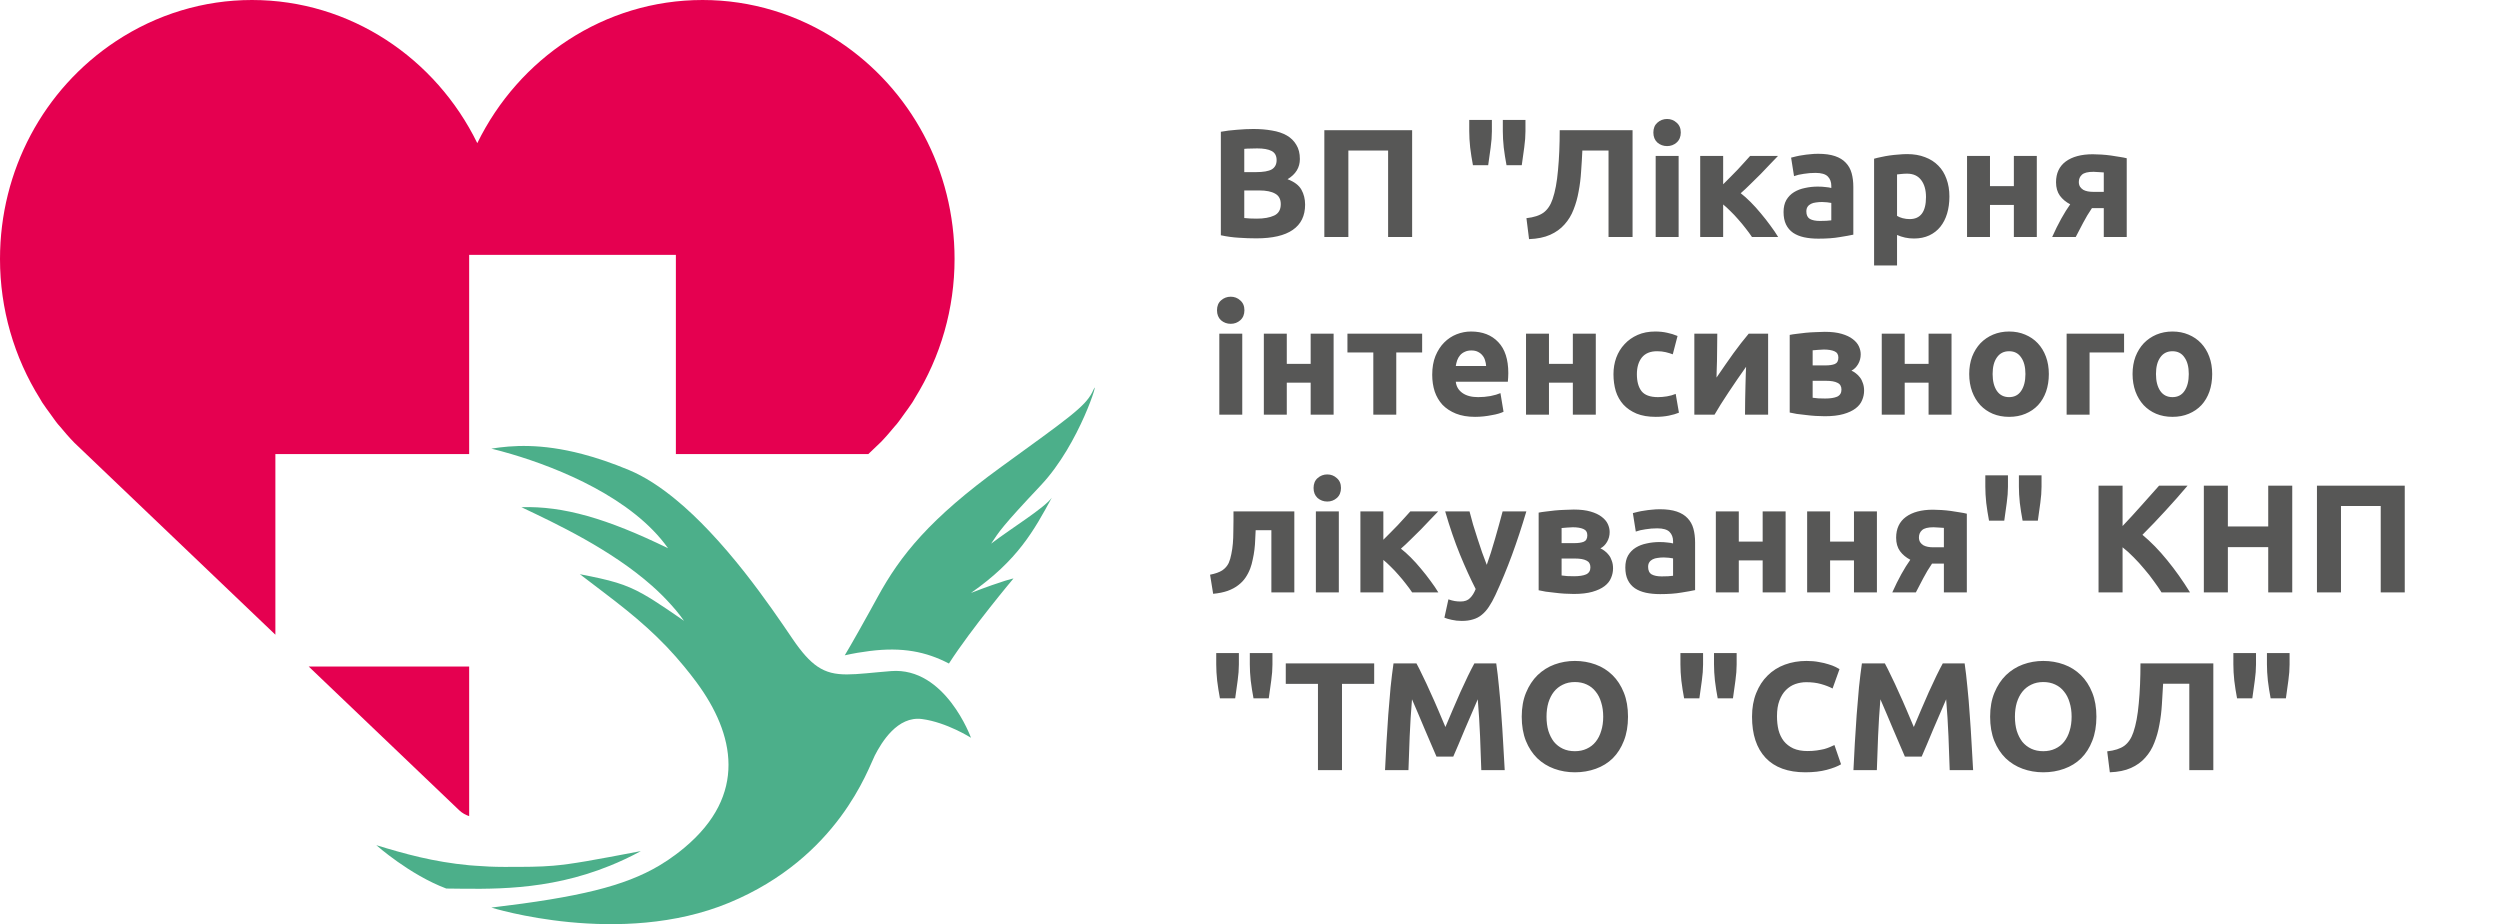 <svg width="211" height="78" viewBox="0 0 211 78" fill="none" xmlns="http://www.w3.org/2000/svg">
<path d="M70.789 3.481C70.786 3.479 70.783 3.478 70.78 3.476C67.341 1.203 63.372 -1.00972e-05 59.3 -1.00972e-05C50.991 -1.00972e-05 43.78 4.925 40.283 12.082C36.786 4.925 29.575 -1.00972e-05 21.265 -1.00972e-05C17.194 -1.00972e-05 13.225 1.202 9.785 3.476C9.783 3.478 9.779 3.479 9.777 3.481C3.654 7.532 0 14.402 0 21.858C0 26.05 1.172 30.135 3.39 33.673C3.39 33.673 3.39 33.674 3.391 33.674C3.4 33.69 3.409 33.707 3.419 33.724C3.42 33.727 3.421 33.728 3.423 33.73C3.459 33.796 3.497 33.861 3.536 33.924C3.551 33.949 3.567 33.973 3.582 33.998C3.583 33.998 3.583 33.999 3.584 33.999C3.686 34.157 3.795 34.312 3.906 34.465C3.958 34.536 4.01 34.607 4.062 34.678L4.076 34.696L4.341 35.063L4.362 35.093C4.468 35.243 4.575 35.394 4.686 35.542C4.738 35.612 4.791 35.68 4.845 35.748C4.847 35.751 4.849 35.753 4.851 35.755C4.851 35.755 4.852 35.756 4.853 35.757C4.854 35.76 4.856 35.763 4.859 35.765C4.873 35.783 4.888 35.8 4.903 35.819C4.952 35.877 5.008 35.94 5.079 36.018C5.423 36.434 5.798 36.878 6.278 37.37L23.242 53.57V50.416V47.264V38.321H39.597V34.509V24.047V21.509H40.265H40.3H42.548H57.044V34.509V38.321H66.686H69.989H73.289L74.348 37.309C74.776 36.868 75.154 36.42 75.499 36.003C75.5 36.002 75.5 36.001 75.5 36.001C75.503 35.998 75.506 35.995 75.509 35.992C75.51 35.991 75.511 35.99 75.513 35.989C75.513 35.988 75.513 35.988 75.513 35.988C75.514 35.987 75.515 35.986 75.516 35.986C75.522 35.98 75.526 35.974 75.531 35.967C75.573 35.921 75.615 35.874 75.656 35.826C75.66 35.826 75.658 35.824 75.659 35.823C75.675 35.804 75.691 35.785 75.706 35.765C75.708 35.764 75.708 35.763 75.71 35.761C75.71 35.761 75.712 35.76 75.712 35.759C75.713 35.758 75.713 35.757 75.713 35.757C75.769 35.688 75.823 35.618 75.875 35.547C75.989 35.398 76.096 35.245 76.204 35.093L76.237 35.046L76.502 34.68C76.539 34.63 76.576 34.579 76.613 34.528C76.711 34.395 76.803 34.26 76.894 34.124C76.921 34.084 76.954 34.044 76.979 34.003C77.002 33.969 77.025 33.931 77.048 33.892C77.051 33.888 77.054 33.884 77.057 33.878C77.058 33.878 77.058 33.877 77.058 33.877C77.079 33.841 77.099 33.807 77.12 33.772C77.121 33.768 77.124 33.764 77.126 33.76C77.128 33.757 77.13 33.754 77.131 33.752C77.148 33.722 77.162 33.699 77.182 33.665C77.192 33.647 77.201 33.629 77.212 33.611C79.404 30.087 80.565 26.025 80.565 21.858C80.565 14.402 76.91 7.532 70.789 3.481Z" fill="#E50050"/>
<path d="M29.356 56.255H26.054L38.753 68.383C39.002 68.62 39.292 68.781 39.597 68.881V66.035V62.882V56.255H32.657H29.356Z" fill="#E50050"/>
<path d="M75.209 56.64C72.048 56.889 70.49 57.268 68.997 56.255C68.323 55.798 67.663 55.059 66.875 53.896C65.912 52.474 64.516 50.424 62.842 48.298C62.38 47.71 61.894 47.118 61.392 46.531C60.9 45.954 60.391 45.387 59.867 44.833C58.963 43.876 58.017 42.971 57.043 42.169C55.761 41.112 54.433 40.233 53.093 39.674C51.643 39.069 50.333 38.632 49.145 38.321C45.649 37.404 43.221 37.586 41.469 37.865C41.967 37.986 42.537 38.139 43.153 38.321C47.197 39.513 53.388 42.038 56.384 46.272C51.205 43.749 47.537 42.696 44.005 42.807C46.942 44.199 51.565 46.373 55.035 49.447C55.612 49.959 56.154 50.495 56.653 51.056C56.784 51.203 56.919 51.349 57.043 51.5C57.286 51.793 57.517 52.092 57.732 52.399C57.49 52.231 57.262 52.074 57.043 51.924C56.775 51.739 56.524 51.568 56.286 51.407C55.508 50.882 54.876 50.478 54.298 50.152C52.734 49.273 51.559 48.972 48.94 48.462C50.273 49.493 51.585 50.451 52.884 51.502C53.468 51.974 54.049 52.466 54.627 52.991C55.174 53.486 55.719 54.013 56.263 54.581C56.523 54.855 56.784 55.137 57.043 55.431C57.277 55.696 57.511 55.972 57.744 56.255C58.091 56.675 58.437 57.114 58.784 57.583C62.02 61.963 63.092 67.091 57.765 71.545C57.528 71.744 57.287 71.933 57.043 72.116C56.588 72.459 56.117 72.773 55.622 73.066C52.702 74.793 48.876 75.72 41.469 76.6C41.469 76.6 52.349 80.01 61.553 76.185C70.759 72.359 73.267 64.874 73.833 63.765C74.4 62.656 75.748 60.41 77.824 60.688C79.901 60.965 81.951 62.268 81.951 62.268C81.951 62.268 79.794 56.28 75.209 56.64" fill="#4CAF8A"/>
<path d="M88.774 42.003C88.127 42.889 85.484 44.498 83.65 45.884C84.351 44.83 84.567 44.442 87.857 40.949C91.148 37.456 92.874 31.579 92.28 32.91C92.247 32.985 92.213 33.057 92.175 33.129C91.545 34.339 90.216 35.262 84.513 39.397C78.472 43.777 75.997 46.868 74.076 50.382C73.833 50.826 73.608 51.236 73.398 51.614C71.952 54.23 71.298 55.309 71.298 55.309C72.054 55.139 72.742 55.027 73.398 54.945C76.162 54.598 78.151 54.995 80.09 56.002C81.974 53.064 85.538 48.822 85.538 48.822C85.538 48.822 84.837 48.933 81.951 50.042C85.915 47.27 87.264 44.775 88.774 42.003Z" fill="#4CAF8A"/>
<path d="M54.091 71.832C50.037 72.604 48.302 72.928 46.696 73.066C45.523 73.166 44.42 73.167 42.536 73.167C41.678 73.167 40.876 73.126 40.101 73.066C39.934 73.053 39.761 73.044 39.597 73.028C36.572 72.744 34.116 72.055 31.76 71.333C31.76 71.333 34.565 73.828 37.667 74.993C41.261 75.028 46.106 75.248 51.48 73.066C52.339 72.718 53.209 72.314 54.091 71.832Z" fill="#4CAF8A"/>
<path d="M106.043 20.117C105.549 20.117 105.055 20.1 104.561 20.065C104.076 20.039 103.569 19.97 103.04 19.857V11.121C103.456 11.043 103.911 10.987 104.405 10.952C104.899 10.909 105.358 10.887 105.783 10.887C106.355 10.887 106.879 10.93 107.356 11.017C107.841 11.095 108.257 11.234 108.604 11.433C108.951 11.632 109.219 11.897 109.41 12.226C109.609 12.547 109.709 12.945 109.709 13.422C109.709 14.141 109.362 14.709 108.669 15.125C109.241 15.342 109.631 15.636 109.839 16.009C110.047 16.382 110.151 16.802 110.151 17.27C110.151 18.215 109.804 18.925 109.111 19.402C108.426 19.879 107.404 20.117 106.043 20.117ZM105.016 16.074V18.401C105.163 18.418 105.324 18.431 105.497 18.44C105.67 18.449 105.861 18.453 106.069 18.453C106.676 18.453 107.165 18.366 107.538 18.193C107.911 18.02 108.097 17.699 108.097 17.231C108.097 16.815 107.941 16.52 107.629 16.347C107.317 16.165 106.871 16.074 106.29 16.074H105.016ZM105.016 14.527H106.004C106.628 14.527 107.074 14.449 107.343 14.293C107.612 14.128 107.746 13.868 107.746 13.513C107.746 13.149 107.607 12.893 107.33 12.746C107.053 12.599 106.645 12.525 106.108 12.525C105.935 12.525 105.748 12.529 105.549 12.538C105.35 12.538 105.172 12.547 105.016 12.564V14.527ZM119.184 10.991V20H117.156V12.707H113.802V20H111.774V10.991H119.184ZM125.915 10.12V11.082C125.915 11.498 125.88 11.953 125.811 12.447C125.75 12.941 125.681 13.439 125.603 13.942H124.316C124.22 13.439 124.142 12.941 124.082 12.447C124.03 11.953 124.004 11.494 124.004 11.069V10.12H125.915ZM128.749 10.12V11.082C128.749 11.498 128.714 11.953 128.645 12.447C128.584 12.941 128.515 13.439 128.437 13.942H127.15C127.054 13.439 126.976 12.941 126.916 12.447C126.864 11.953 126.838 11.494 126.838 11.069V10.12H128.749ZM133.55 12.707C133.524 13.288 133.49 13.873 133.446 14.462C133.412 15.043 133.342 15.606 133.238 16.152C133.143 16.698 133 17.209 132.809 17.686C132.627 18.163 132.372 18.583 132.042 18.947C131.722 19.311 131.319 19.601 130.833 19.818C130.348 20.035 129.754 20.156 129.052 20.182L128.831 18.414C129.455 18.345 129.936 18.189 130.274 17.946C130.612 17.695 130.868 17.313 131.041 16.802C131.258 16.169 131.41 15.355 131.496 14.358C131.592 13.353 131.639 12.23 131.639 10.991H137.788V20H135.76V12.707H133.55ZM141.676 20H139.739V13.162H141.676V20ZM141.858 11.186C141.858 11.541 141.741 11.823 141.507 12.031C141.282 12.23 141.013 12.33 140.701 12.33C140.389 12.33 140.116 12.23 139.882 12.031C139.657 11.823 139.544 11.541 139.544 11.186C139.544 10.831 139.657 10.553 139.882 10.354C140.116 10.146 140.389 10.042 140.701 10.042C141.013 10.042 141.282 10.146 141.507 10.354C141.741 10.553 141.858 10.831 141.858 11.186ZM145.434 15.554C145.625 15.372 145.824 15.173 146.032 14.956C146.249 14.739 146.457 14.527 146.656 14.319C146.855 14.102 147.046 13.894 147.228 13.695C147.41 13.496 147.57 13.318 147.709 13.162H150.062C149.889 13.344 149.672 13.569 149.412 13.838C149.161 14.107 148.892 14.388 148.606 14.683C148.32 14.969 148.03 15.255 147.735 15.541C147.449 15.827 147.176 16.083 146.916 16.308C147.176 16.507 147.453 16.754 147.748 17.049C148.043 17.344 148.329 17.66 148.606 17.998C148.892 18.336 149.161 18.678 149.412 19.025C149.672 19.372 149.893 19.697 150.075 20H147.865C147.709 19.766 147.531 19.523 147.332 19.272C147.133 19.012 146.925 18.761 146.708 18.518C146.491 18.267 146.27 18.033 146.045 17.816C145.828 17.599 145.625 17.413 145.434 17.257V20H143.497V13.162H145.434V15.554ZM153.6 18.648C153.791 18.648 153.973 18.644 154.146 18.635C154.319 18.626 154.458 18.613 154.562 18.596V17.127C154.484 17.11 154.367 17.092 154.211 17.075C154.055 17.058 153.912 17.049 153.782 17.049C153.6 17.049 153.427 17.062 153.262 17.088C153.106 17.105 152.967 17.144 152.846 17.205C152.725 17.266 152.629 17.348 152.56 17.452C152.491 17.556 152.456 17.686 152.456 17.842C152.456 18.145 152.556 18.358 152.755 18.479C152.963 18.592 153.245 18.648 153.6 18.648ZM153.444 12.98C154.016 12.98 154.493 13.045 154.874 13.175C155.255 13.305 155.559 13.491 155.784 13.734C156.018 13.977 156.183 14.271 156.278 14.618C156.373 14.965 156.421 15.35 156.421 15.775V19.805C156.144 19.866 155.758 19.935 155.264 20.013C154.77 20.1 154.172 20.143 153.47 20.143C153.028 20.143 152.625 20.104 152.261 20.026C151.906 19.948 151.598 19.822 151.338 19.649C151.078 19.467 150.879 19.233 150.74 18.947C150.601 18.661 150.532 18.31 150.532 17.894C150.532 17.495 150.61 17.157 150.766 16.88C150.931 16.603 151.147 16.382 151.416 16.217C151.685 16.052 151.992 15.935 152.339 15.866C152.686 15.788 153.045 15.749 153.418 15.749C153.669 15.749 153.89 15.762 154.081 15.788C154.28 15.805 154.441 15.831 154.562 15.866V15.684C154.562 15.355 154.462 15.09 154.263 14.891C154.064 14.692 153.717 14.592 153.223 14.592C152.894 14.592 152.569 14.618 152.248 14.67C151.927 14.713 151.65 14.778 151.416 14.865L151.169 13.305C151.282 13.27 151.42 13.236 151.585 13.201C151.758 13.158 151.945 13.123 152.144 13.097C152.343 13.062 152.551 13.036 152.768 13.019C152.993 12.993 153.219 12.98 153.444 12.98ZM162.554 16.633C162.554 16.035 162.419 15.558 162.151 15.203C161.882 14.839 161.483 14.657 160.955 14.657C160.781 14.657 160.621 14.666 160.474 14.683C160.326 14.692 160.205 14.705 160.11 14.722V18.219C160.231 18.297 160.387 18.362 160.578 18.414C160.777 18.466 160.976 18.492 161.176 18.492C162.094 18.492 162.554 17.872 162.554 16.633ZM164.53 16.581C164.53 17.11 164.465 17.591 164.335 18.024C164.205 18.457 164.014 18.83 163.763 19.142C163.511 19.454 163.199 19.697 162.827 19.87C162.454 20.043 162.025 20.13 161.54 20.13C161.271 20.13 161.02 20.104 160.786 20.052C160.552 20 160.326 19.926 160.11 19.831V22.405H158.173V13.396C158.346 13.344 158.545 13.296 158.771 13.253C158.996 13.201 159.23 13.158 159.473 13.123C159.724 13.088 159.975 13.062 160.227 13.045C160.487 13.019 160.734 13.006 160.968 13.006C161.531 13.006 162.034 13.093 162.476 13.266C162.918 13.431 163.29 13.669 163.594 13.981C163.897 14.284 164.127 14.657 164.283 15.099C164.447 15.541 164.53 16.035 164.53 16.581ZM171.907 20H169.97V17.296H167.955V20H166.018V13.162H167.955V15.71H169.97V13.162H171.907V20ZM176.558 17.569C176.281 17.976 176.034 18.388 175.817 18.804C175.601 19.211 175.393 19.61 175.193 20H173.204C173.456 19.437 173.711 18.921 173.971 18.453C174.231 17.985 174.483 17.582 174.725 17.244C174.361 17.053 174.071 16.811 173.854 16.516C173.638 16.213 173.529 15.836 173.529 15.385C173.529 14.622 173.802 14.037 174.348 13.63C174.903 13.223 175.666 13.019 176.636 13.019C176.853 13.019 177.091 13.028 177.351 13.045C177.62 13.062 177.884 13.088 178.144 13.123C178.404 13.158 178.651 13.197 178.885 13.24C179.128 13.275 179.332 13.314 179.496 13.357V20H177.559V17.569H176.558ZM177.559 14.553C177.473 14.544 177.338 14.536 177.156 14.527C176.974 14.51 176.818 14.501 176.688 14.501C176.212 14.501 175.887 14.583 175.713 14.748C175.54 14.904 175.453 15.108 175.453 15.359C175.453 15.515 175.488 15.649 175.557 15.762C175.627 15.866 175.718 15.953 175.83 16.022C175.943 16.083 176.069 16.126 176.207 16.152C176.346 16.178 176.485 16.191 176.623 16.191H177.559V14.553ZM104.847 35H102.91V28.162H104.847V35ZM105.029 26.186C105.029 26.541 104.912 26.823 104.678 27.031C104.453 27.23 104.184 27.33 103.872 27.33C103.56 27.33 103.287 27.23 103.053 27.031C102.828 26.823 102.715 26.541 102.715 26.186C102.715 25.831 102.828 25.553 103.053 25.354C103.287 25.146 103.56 25.042 103.872 25.042C104.184 25.042 104.453 25.146 104.678 25.354C104.912 25.553 105.029 25.831 105.029 26.186ZM112.557 35H110.62V32.296H108.605V35H106.668V28.162H108.605V30.71H110.62V28.162H112.557V35ZM120.029 29.748H117.845V35H115.908V29.748H113.724V28.162H120.029V29.748ZM120.879 31.633C120.879 31.026 120.97 30.498 121.152 30.047C121.343 29.588 121.59 29.206 121.893 28.903C122.196 28.6 122.543 28.37 122.933 28.214C123.332 28.058 123.739 27.98 124.155 27.98C125.126 27.98 125.893 28.279 126.456 28.877C127.019 29.466 127.301 30.337 127.301 31.49C127.301 31.603 127.297 31.728 127.288 31.867C127.279 31.997 127.271 32.114 127.262 32.218H122.868C122.911 32.617 123.098 32.933 123.427 33.167C123.756 33.401 124.198 33.518 124.753 33.518C125.108 33.518 125.455 33.488 125.793 33.427C126.14 33.358 126.421 33.275 126.638 33.18L126.898 34.753C126.794 34.805 126.655 34.857 126.482 34.909C126.309 34.961 126.114 35.004 125.897 35.039C125.689 35.082 125.464 35.117 125.221 35.143C124.978 35.169 124.736 35.182 124.493 35.182C123.878 35.182 123.34 35.091 122.881 34.909C122.43 34.727 122.053 34.48 121.75 34.168C121.455 33.847 121.234 33.47 121.087 33.037C120.948 32.604 120.879 32.136 120.879 31.633ZM125.429 30.892C125.42 30.727 125.39 30.567 125.338 30.411C125.295 30.255 125.221 30.116 125.117 29.995C125.022 29.874 124.896 29.774 124.74 29.696C124.593 29.618 124.406 29.579 124.181 29.579C123.964 29.579 123.778 29.618 123.622 29.696C123.466 29.765 123.336 29.861 123.232 29.982C123.128 30.103 123.046 30.246 122.985 30.411C122.933 30.567 122.894 30.727 122.868 30.892H125.429ZM134.685 35H132.748V32.296H130.733V35H128.796V28.162H130.733V30.71H132.748V28.162H134.685V35ZM136.177 31.581C136.177 31.087 136.255 30.623 136.411 30.19C136.575 29.748 136.809 29.367 137.113 29.046C137.416 28.717 137.784 28.457 138.218 28.266C138.651 28.075 139.145 27.98 139.7 27.98C140.064 27.98 140.397 28.015 140.701 28.084C141.004 28.145 141.299 28.236 141.585 28.357L141.182 29.904C141 29.835 140.8 29.774 140.584 29.722C140.367 29.67 140.124 29.644 139.856 29.644C139.284 29.644 138.855 29.822 138.569 30.177C138.291 30.532 138.153 31 138.153 31.581C138.153 32.196 138.283 32.673 138.543 33.011C138.811 33.349 139.275 33.518 139.934 33.518C140.168 33.518 140.419 33.496 140.688 33.453C140.956 33.41 141.203 33.34 141.429 33.245L141.702 34.831C141.476 34.926 141.195 35.009 140.857 35.078C140.519 35.147 140.146 35.182 139.739 35.182C139.115 35.182 138.577 35.091 138.127 34.909C137.676 34.718 137.303 34.463 137.009 34.142C136.723 33.821 136.51 33.444 136.372 33.011C136.242 32.569 136.177 32.092 136.177 31.581ZM149.229 28.162V35H147.279C147.279 34.567 147.283 34.138 147.292 33.713C147.3 33.28 147.309 32.881 147.318 32.517C147.326 32.153 147.335 31.837 147.344 31.568C147.361 31.291 147.37 31.087 147.37 30.957C147.118 31.312 146.867 31.672 146.616 32.036C146.364 32.4 146.122 32.76 145.888 33.115C145.662 33.462 145.446 33.795 145.238 34.116C145.038 34.437 144.861 34.731 144.705 35H143.002V28.162H144.939C144.939 28.595 144.934 29.011 144.926 29.41C144.926 29.8 144.921 30.155 144.913 30.476C144.904 30.797 144.895 31.078 144.887 31.321C144.878 31.555 144.874 31.737 144.874 31.867C145.394 31.104 145.87 30.42 146.304 29.813C146.746 29.206 147.175 28.656 147.591 28.162H149.229ZM152.988 33.57C153.109 33.587 153.269 33.605 153.469 33.622C153.677 33.631 153.867 33.635 154.041 33.635C154.474 33.635 154.812 33.583 155.055 33.479C155.297 33.366 155.419 33.167 155.419 32.881C155.419 32.604 155.306 32.413 155.081 32.309C154.864 32.196 154.543 32.14 154.119 32.14H152.988V33.57ZM154.08 30.84C154.4 30.84 154.66 30.801 154.86 30.723C155.059 30.636 155.159 30.454 155.159 30.177C155.159 29.917 155.046 29.739 154.821 29.644C154.595 29.549 154.301 29.501 153.937 29.501C153.815 29.501 153.655 29.51 153.456 29.527C153.265 29.536 153.109 29.549 152.988 29.566V30.84H154.08ZM154.015 35.13C153.772 35.13 153.512 35.121 153.235 35.104C152.957 35.087 152.684 35.061 152.416 35.026C152.147 35 151.891 34.97 151.649 34.935C151.415 34.892 151.215 34.853 151.051 34.818V28.266C151.215 28.231 151.415 28.201 151.649 28.175C151.891 28.14 152.147 28.11 152.416 28.084C152.684 28.058 152.957 28.041 153.235 28.032C153.512 28.015 153.772 28.006 154.015 28.006C154.578 28.006 155.05 28.062 155.432 28.175C155.822 28.288 156.134 28.435 156.368 28.617C156.61 28.799 156.784 29.003 156.888 29.228C156.992 29.453 157.044 29.679 157.044 29.904C157.044 30.207 156.97 30.485 156.823 30.736C156.675 30.987 156.489 31.169 156.264 31.282C156.385 31.334 156.506 31.408 156.628 31.503C156.758 31.598 156.875 31.715 156.979 31.854C157.083 31.984 157.165 32.144 157.226 32.335C157.295 32.517 157.33 32.729 157.33 32.972C157.33 33.249 157.273 33.518 157.161 33.778C157.057 34.038 156.875 34.268 156.615 34.467C156.355 34.666 156.012 34.827 155.588 34.948C155.163 35.069 154.639 35.13 154.015 35.13ZM164.709 35H162.772V32.296H160.757V35H158.82V28.162H160.757V30.71H162.772V28.162H164.709V35ZM172.922 31.568C172.922 32.105 172.844 32.599 172.688 33.05C172.532 33.492 172.307 33.873 172.012 34.194C171.718 34.506 171.362 34.749 170.946 34.922C170.539 35.095 170.08 35.182 169.568 35.182C169.066 35.182 168.606 35.095 168.19 34.922C167.783 34.749 167.432 34.506 167.137 34.194C166.843 33.873 166.613 33.492 166.448 33.05C166.284 32.599 166.201 32.105 166.201 31.568C166.201 31.031 166.284 30.541 166.448 30.099C166.622 29.657 166.856 29.28 167.15 28.968C167.454 28.656 167.809 28.413 168.216 28.24C168.632 28.067 169.083 27.98 169.568 27.98C170.062 27.98 170.513 28.067 170.92 28.24C171.336 28.413 171.692 28.656 171.986 28.968C172.281 29.28 172.511 29.657 172.675 30.099C172.84 30.541 172.922 31.031 172.922 31.568ZM170.946 31.568C170.946 30.97 170.825 30.502 170.582 30.164C170.348 29.817 170.01 29.644 169.568 29.644C169.126 29.644 168.784 29.817 168.541 30.164C168.299 30.502 168.177 30.97 168.177 31.568C168.177 32.166 168.299 32.643 168.541 32.998C168.784 33.345 169.126 33.518 169.568 33.518C170.01 33.518 170.348 33.345 170.582 32.998C170.825 32.643 170.946 32.166 170.946 31.568ZM179.272 29.748H176.36V35H174.423V28.162H179.272V29.748ZM186.709 31.568C186.709 32.105 186.631 32.599 186.475 33.05C186.319 33.492 186.094 33.873 185.799 34.194C185.505 34.506 185.149 34.749 184.733 34.922C184.326 35.095 183.867 35.182 183.355 35.182C182.853 35.182 182.393 35.095 181.977 34.922C181.57 34.749 181.219 34.506 180.924 34.194C180.63 33.873 180.4 33.492 180.235 33.05C180.071 32.599 179.988 32.105 179.988 31.568C179.988 31.031 180.071 30.541 180.235 30.099C180.409 29.657 180.643 29.28 180.937 28.968C181.241 28.656 181.596 28.413 182.003 28.24C182.419 28.067 182.87 27.98 183.355 27.98C183.849 27.98 184.3 28.067 184.707 28.24C185.123 28.413 185.479 28.656 185.773 28.968C186.068 29.28 186.298 29.657 186.462 30.099C186.627 30.541 186.709 31.031 186.709 31.568ZM184.733 31.568C184.733 30.97 184.612 30.502 184.369 30.164C184.135 29.817 183.797 29.644 183.355 29.644C182.913 29.644 182.571 29.817 182.328 30.164C182.086 30.502 181.964 30.97 181.964 31.568C181.964 32.166 182.086 32.643 182.328 32.998C182.571 33.345 182.913 33.518 183.355 33.518C183.797 33.518 184.135 33.345 184.369 32.998C184.612 32.643 184.733 32.166 184.733 31.568ZM105.978 44.748C105.969 44.999 105.956 45.268 105.939 45.554C105.93 45.831 105.909 46.113 105.874 46.399C105.839 46.676 105.792 46.949 105.731 47.218C105.679 47.487 105.61 47.738 105.523 47.972C105.419 48.249 105.285 48.509 105.12 48.752C104.964 48.986 104.76 49.198 104.509 49.389C104.266 49.58 103.967 49.74 103.612 49.87C103.265 49.991 102.858 50.074 102.39 50.117L102.13 48.505C102.572 48.418 102.914 48.297 103.157 48.141C103.4 47.976 103.582 47.768 103.703 47.517C103.798 47.3 103.872 47.049 103.924 46.763C103.985 46.477 104.028 46.178 104.054 45.866C104.08 45.545 104.093 45.22 104.093 44.891C104.102 44.562 104.106 44.245 104.106 43.942V43.162H109.241V50H107.304V44.748H105.978ZM112.997 50H111.06V43.162H112.997V50ZM113.179 41.186C113.179 41.541 113.062 41.823 112.828 42.031C112.603 42.23 112.334 42.33 112.022 42.33C111.71 42.33 111.437 42.23 111.203 42.031C110.978 41.823 110.865 41.541 110.865 41.186C110.865 40.831 110.978 40.553 111.203 40.354C111.437 40.146 111.71 40.042 112.022 40.042C112.334 40.042 112.603 40.146 112.828 40.354C113.062 40.553 113.179 40.831 113.179 41.186ZM116.755 45.554C116.946 45.372 117.145 45.173 117.353 44.956C117.57 44.739 117.778 44.527 117.977 44.319C118.177 44.102 118.367 43.894 118.549 43.695C118.731 43.496 118.892 43.318 119.03 43.162H121.383C121.21 43.344 120.993 43.569 120.733 43.838C120.482 44.107 120.213 44.388 119.927 44.683C119.641 44.969 119.351 45.255 119.056 45.541C118.77 45.827 118.497 46.083 118.237 46.308C118.497 46.507 118.775 46.754 119.069 47.049C119.364 47.344 119.65 47.66 119.927 47.998C120.213 48.336 120.482 48.678 120.733 49.025C120.993 49.372 121.214 49.697 121.396 50H119.186C119.03 49.766 118.853 49.523 118.653 49.272C118.454 49.012 118.246 48.761 118.029 48.518C117.813 48.267 117.592 48.033 117.366 47.816C117.15 47.599 116.946 47.413 116.755 47.257V50H114.818V43.162H116.755V45.554ZM128.824 43.162C128.434 44.479 128.026 45.714 127.602 46.867C127.177 48.02 126.713 49.138 126.211 50.221C126.029 50.611 125.847 50.94 125.665 51.209C125.483 51.486 125.283 51.712 125.067 51.885C124.85 52.067 124.603 52.197 124.326 52.275C124.057 52.362 123.741 52.405 123.377 52.405C123.073 52.405 122.792 52.375 122.532 52.314C122.28 52.262 122.072 52.201 121.908 52.132L122.246 50.585C122.445 50.654 122.623 50.702 122.779 50.728C122.935 50.754 123.099 50.767 123.273 50.767C123.619 50.767 123.884 50.672 124.066 50.481C124.256 50.299 124.417 50.043 124.547 49.714C124.105 48.847 123.663 47.877 123.221 46.802C122.779 45.719 122.363 44.505 121.973 43.162H124.027C124.113 43.5 124.213 43.868 124.326 44.267C124.447 44.657 124.573 45.056 124.703 45.463C124.833 45.862 124.963 46.252 125.093 46.633C125.231 47.014 125.361 47.361 125.483 47.673C125.595 47.361 125.712 47.014 125.834 46.633C125.955 46.252 126.072 45.862 126.185 45.463C126.306 45.056 126.419 44.657 126.523 44.267C126.635 43.868 126.735 43.5 126.822 43.162H128.824ZM131.799 48.57C131.92 48.587 132.081 48.605 132.28 48.622C132.488 48.631 132.679 48.635 132.852 48.635C133.285 48.635 133.623 48.583 133.866 48.479C134.109 48.366 134.23 48.167 134.23 47.881C134.23 47.604 134.117 47.413 133.892 47.309C133.675 47.196 133.355 47.14 132.93 47.14H131.799V48.57ZM132.891 45.84C133.212 45.84 133.472 45.801 133.671 45.723C133.87 45.636 133.97 45.454 133.97 45.177C133.97 44.917 133.857 44.739 133.632 44.644C133.407 44.549 133.112 44.501 132.748 44.501C132.627 44.501 132.466 44.51 132.267 44.527C132.076 44.536 131.92 44.549 131.799 44.566V45.84H132.891ZM132.826 50.13C132.583 50.13 132.323 50.121 132.046 50.104C131.769 50.087 131.496 50.061 131.227 50.026C130.958 50 130.703 49.97 130.46 49.935C130.226 49.892 130.027 49.853 129.862 49.818V43.266C130.027 43.231 130.226 43.201 130.46 43.175C130.703 43.14 130.958 43.11 131.227 43.084C131.496 43.058 131.769 43.041 132.046 43.032C132.323 43.015 132.583 43.006 132.826 43.006C133.389 43.006 133.862 43.062 134.243 43.175C134.633 43.288 134.945 43.435 135.179 43.617C135.422 43.799 135.595 44.003 135.699 44.228C135.803 44.453 135.855 44.679 135.855 44.904C135.855 45.207 135.781 45.485 135.634 45.736C135.487 45.987 135.3 46.169 135.075 46.282C135.196 46.334 135.318 46.408 135.439 46.503C135.569 46.598 135.686 46.715 135.79 46.854C135.894 46.984 135.976 47.144 136.037 47.335C136.106 47.517 136.141 47.729 136.141 47.972C136.141 48.249 136.085 48.518 135.972 48.778C135.868 49.038 135.686 49.268 135.426 49.467C135.166 49.666 134.824 49.827 134.399 49.948C133.974 50.069 133.45 50.13 132.826 50.13ZM140.245 48.648C140.435 48.648 140.617 48.644 140.791 48.635C140.964 48.626 141.103 48.613 141.207 48.596V47.127C141.129 47.11 141.012 47.092 140.856 47.075C140.7 47.058 140.557 47.049 140.427 47.049C140.245 47.049 140.071 47.062 139.907 47.088C139.751 47.105 139.612 47.144 139.491 47.205C139.369 47.266 139.274 47.348 139.205 47.452C139.135 47.556 139.101 47.686 139.101 47.842C139.101 48.145 139.2 48.358 139.4 48.479C139.608 48.592 139.889 48.648 140.245 48.648ZM140.089 42.98C140.661 42.98 141.137 43.045 141.519 43.175C141.9 43.305 142.203 43.491 142.429 43.734C142.663 43.977 142.827 44.271 142.923 44.618C143.018 44.965 143.066 45.35 143.066 45.775V49.805C142.788 49.866 142.403 49.935 141.909 50.013C141.415 50.1 140.817 50.143 140.115 50.143C139.673 50.143 139.27 50.104 138.906 50.026C138.55 49.948 138.243 49.822 137.983 49.649C137.723 49.467 137.523 49.233 137.385 48.947C137.246 48.661 137.177 48.31 137.177 47.894C137.177 47.495 137.255 47.157 137.411 46.88C137.575 46.603 137.792 46.382 138.061 46.217C138.329 46.052 138.637 45.935 138.984 45.866C139.33 45.788 139.69 45.749 140.063 45.749C140.314 45.749 140.535 45.762 140.726 45.788C140.925 45.805 141.085 45.831 141.207 45.866V45.684C141.207 45.355 141.107 45.09 140.908 44.891C140.708 44.692 140.362 44.592 139.868 44.592C139.538 44.592 139.213 44.618 138.893 44.67C138.572 44.713 138.295 44.778 138.061 44.865L137.814 43.305C137.926 43.27 138.065 43.236 138.23 43.201C138.403 43.158 138.589 43.123 138.789 43.097C138.988 43.062 139.196 43.036 139.413 43.019C139.638 42.993 139.863 42.98 140.089 42.98ZM150.706 50H148.769V47.296H146.754V50H144.817V43.162H146.754V45.71H148.769V43.162H150.706V50ZM158.412 50H156.475V47.296H154.46V50H152.523V43.162H154.46V45.71H156.475V43.162H158.412V50ZM163.063 47.569C162.786 47.976 162.539 48.388 162.322 48.804C162.106 49.211 161.898 49.61 161.698 50H159.709C159.961 49.437 160.216 48.921 160.476 48.453C160.736 47.985 160.988 47.582 161.23 47.244C160.866 47.053 160.576 46.811 160.359 46.516C160.143 46.213 160.034 45.836 160.034 45.385C160.034 44.622 160.307 44.037 160.853 43.63C161.408 43.223 162.171 43.019 163.141 43.019C163.358 43.019 163.596 43.028 163.856 43.045C164.125 43.062 164.389 43.088 164.649 43.123C164.909 43.158 165.156 43.197 165.39 43.24C165.633 43.275 165.837 43.314 166.001 43.357V50H164.064V47.569H163.063ZM164.064 44.553C163.978 44.544 163.843 44.536 163.661 44.527C163.479 44.51 163.323 44.501 163.193 44.501C162.717 44.501 162.392 44.583 162.218 44.748C162.045 44.904 161.958 45.108 161.958 45.359C161.958 45.515 161.993 45.649 162.062 45.762C162.132 45.866 162.223 45.953 162.335 46.022C162.448 46.083 162.574 46.126 162.712 46.152C162.851 46.178 162.99 46.191 163.128 46.191H164.064V44.553ZM169.472 40.12V41.082C169.472 41.498 169.437 41.953 169.368 42.447C169.307 42.941 169.238 43.439 169.16 43.942H167.873C167.778 43.439 167.7 42.941 167.639 42.447C167.587 41.953 167.561 41.494 167.561 41.069V40.12H169.472ZM172.306 40.12V41.082C172.306 41.498 172.271 41.953 172.202 42.447C172.141 42.941 172.072 43.439 171.994 43.942H170.707C170.612 43.439 170.534 42.941 170.473 42.447C170.421 41.953 170.395 41.494 170.395 41.069V40.12H172.306ZM182.434 50C182.252 49.705 182.035 49.389 181.784 49.051C181.541 48.704 181.273 48.362 180.978 48.024C180.692 47.677 180.393 47.348 180.081 47.036C179.769 46.715 179.457 46.434 179.145 46.191V50H177.117V40.991H179.145V44.397C179.674 43.842 180.202 43.266 180.731 42.668C181.268 42.061 181.767 41.502 182.226 40.991H184.631C184.016 41.719 183.396 42.421 182.772 43.097C182.157 43.773 181.507 44.453 180.822 45.138C181.541 45.736 182.235 46.447 182.902 47.27C183.578 48.093 184.224 49.003 184.839 50H182.434ZM191.438 40.991H193.466V50H191.438V46.178H188.032V50H186.004V40.991H188.032V44.436H191.438V40.991ZM202.961 40.991V50H200.933V42.707H197.579V50H195.551V40.991H202.961ZM104.561 55.12V56.082C104.561 56.498 104.526 56.953 104.457 57.447C104.396 57.941 104.327 58.439 104.249 58.942H102.962C102.867 58.439 102.789 57.941 102.728 57.447C102.676 56.953 102.65 56.494 102.65 56.069V55.12H104.561ZM107.395 55.12V56.082C107.395 56.498 107.36 56.953 107.291 57.447C107.23 57.941 107.161 58.439 107.083 58.942H105.796C105.701 58.439 105.623 57.941 105.562 57.447C105.51 56.953 105.484 56.494 105.484 56.069V55.12H107.395ZM115.981 55.991V57.72H113.264V65H111.236V57.72H108.519V55.991H115.981ZM119.549 55.991C119.705 56.277 119.883 56.632 120.082 57.057C120.29 57.473 120.503 57.928 120.719 58.422C120.945 58.907 121.166 59.406 121.382 59.917C121.599 60.428 121.803 60.909 121.993 61.36C122.184 60.909 122.388 60.428 122.604 59.917C122.821 59.406 123.038 58.907 123.254 58.422C123.48 57.928 123.692 57.473 123.891 57.057C124.099 56.632 124.281 56.277 124.437 55.991H126.283C126.37 56.589 126.448 57.261 126.517 58.006C126.595 58.743 126.66 59.514 126.712 60.32C126.773 61.117 126.825 61.919 126.868 62.725C126.92 63.531 126.964 64.289 126.998 65H125.022C124.996 64.125 124.962 63.171 124.918 62.14C124.875 61.109 124.81 60.069 124.723 59.02C124.567 59.384 124.394 59.787 124.203 60.229C124.013 60.671 123.822 61.113 123.631 61.555C123.449 61.997 123.272 62.422 123.098 62.829C122.925 63.228 122.778 63.57 122.656 63.856H121.239C121.118 63.57 120.971 63.228 120.797 62.829C120.624 62.422 120.442 61.997 120.251 61.555C120.069 61.113 119.883 60.671 119.692 60.229C119.502 59.787 119.328 59.384 119.172 59.02C119.086 60.069 119.021 61.109 118.977 62.14C118.934 63.171 118.899 64.125 118.873 65H116.897C116.932 64.289 116.971 63.531 117.014 62.725C117.066 61.919 117.118 61.117 117.17 60.32C117.231 59.514 117.296 58.743 117.365 58.006C117.443 57.261 117.526 56.589 117.612 55.991H119.549ZM130.527 60.489C130.527 60.931 130.579 61.33 130.683 61.685C130.796 62.04 130.952 62.348 131.151 62.608C131.359 62.859 131.611 63.054 131.905 63.193C132.2 63.332 132.538 63.401 132.919 63.401C133.292 63.401 133.626 63.332 133.92 63.193C134.224 63.054 134.475 62.859 134.674 62.608C134.882 62.348 135.038 62.04 135.142 61.685C135.255 61.33 135.311 60.931 135.311 60.489C135.311 60.047 135.255 59.648 135.142 59.293C135.038 58.929 134.882 58.621 134.674 58.37C134.475 58.11 134.224 57.911 133.92 57.772C133.626 57.633 133.292 57.564 132.919 57.564C132.538 57.564 132.2 57.638 131.905 57.785C131.611 57.924 131.359 58.123 131.151 58.383C130.952 58.634 130.796 58.942 130.683 59.306C130.579 59.661 130.527 60.056 130.527 60.489ZM137.404 60.489C137.404 61.26 137.287 61.941 137.053 62.53C136.828 63.111 136.516 63.6 136.117 63.999C135.719 64.389 135.242 64.684 134.687 64.883C134.141 65.082 133.552 65.182 132.919 65.182C132.304 65.182 131.723 65.082 131.177 64.883C130.631 64.684 130.155 64.389 129.747 63.999C129.34 63.6 129.019 63.111 128.785 62.53C128.551 61.941 128.434 61.26 128.434 60.489C128.434 59.718 128.556 59.042 128.798 58.461C129.041 57.872 129.366 57.378 129.773 56.979C130.189 56.58 130.666 56.281 131.203 56.082C131.749 55.883 132.321 55.783 132.919 55.783C133.535 55.783 134.115 55.883 134.661 56.082C135.207 56.281 135.684 56.58 136.091 56.979C136.499 57.378 136.819 57.872 137.053 58.461C137.287 59.042 137.404 59.718 137.404 60.489ZM143.739 55.12V56.082C143.739 56.498 143.704 56.953 143.635 57.447C143.574 57.941 143.505 58.439 143.427 58.942H142.14C142.044 58.439 141.966 57.941 141.906 57.447C141.854 56.953 141.828 56.494 141.828 56.069V55.12H143.739ZM146.573 55.12V56.082C146.573 56.498 146.538 56.953 146.469 57.447C146.408 57.941 146.339 58.439 146.261 58.942H144.974C144.878 58.439 144.8 57.941 144.74 57.447C144.688 56.953 144.662 56.494 144.662 56.069V55.12H146.573ZM152.369 65.182C150.904 65.182 149.786 64.775 149.015 63.96C148.252 63.145 147.871 61.988 147.871 60.489C147.871 59.744 147.988 59.081 148.222 58.5C148.456 57.911 148.776 57.417 149.184 57.018C149.591 56.611 150.076 56.303 150.64 56.095C151.203 55.887 151.814 55.783 152.473 55.783C152.854 55.783 153.201 55.813 153.513 55.874C153.825 55.926 154.098 55.991 154.332 56.069C154.566 56.138 154.761 56.212 154.917 56.29C155.073 56.368 155.185 56.429 155.255 56.472L154.67 58.11C154.392 57.963 154.067 57.837 153.695 57.733C153.331 57.629 152.915 57.577 152.447 57.577C152.135 57.577 151.827 57.629 151.524 57.733C151.229 57.837 150.965 58.006 150.731 58.24C150.505 58.465 150.323 58.76 150.185 59.124C150.046 59.488 149.977 59.93 149.977 60.45C149.977 60.866 150.02 61.256 150.107 61.62C150.202 61.975 150.349 62.283 150.549 62.543C150.757 62.803 151.025 63.011 151.355 63.167C151.684 63.314 152.083 63.388 152.551 63.388C152.845 63.388 153.11 63.371 153.344 63.336C153.578 63.301 153.786 63.262 153.968 63.219C154.15 63.167 154.31 63.111 154.449 63.05C154.587 62.989 154.713 62.933 154.826 62.881L155.385 64.506C155.099 64.679 154.696 64.835 154.176 64.974C153.656 65.113 153.053 65.182 152.369 65.182ZM159.082 55.991C159.238 56.277 159.416 56.632 159.615 57.057C159.823 57.473 160.036 57.928 160.252 58.422C160.478 58.907 160.699 59.406 160.915 59.917C161.132 60.428 161.336 60.909 161.526 61.36C161.717 60.909 161.921 60.428 162.137 59.917C162.354 59.406 162.571 58.907 162.787 58.422C163.013 57.928 163.225 57.473 163.424 57.057C163.632 56.632 163.814 56.277 163.97 55.991H165.816C165.903 56.589 165.981 57.261 166.05 58.006C166.128 58.743 166.193 59.514 166.245 60.32C166.306 61.117 166.358 61.919 166.401 62.725C166.453 63.531 166.497 64.289 166.531 65H164.555C164.529 64.125 164.495 63.171 164.451 62.14C164.408 61.109 164.343 60.069 164.256 59.02C164.1 59.384 163.927 59.787 163.736 60.229C163.546 60.671 163.355 61.113 163.164 61.555C162.982 61.997 162.805 62.422 162.631 62.829C162.458 63.228 162.311 63.57 162.189 63.856H160.772C160.651 63.57 160.504 63.228 160.33 62.829C160.157 62.422 159.975 61.997 159.784 61.555C159.602 61.113 159.416 60.671 159.225 60.229C159.035 59.787 158.861 59.384 158.705 59.02C158.619 60.069 158.554 61.109 158.51 62.14C158.467 63.171 158.432 64.125 158.406 65H156.43C156.465 64.289 156.504 63.531 156.547 62.725C156.599 61.919 156.651 61.117 156.703 60.32C156.764 59.514 156.829 58.743 156.898 58.006C156.976 57.261 157.059 56.589 157.145 55.991H159.082ZM170.06 60.489C170.06 60.931 170.112 61.33 170.216 61.685C170.329 62.04 170.485 62.348 170.684 62.608C170.892 62.859 171.144 63.054 171.438 63.193C171.733 63.332 172.071 63.401 172.452 63.401C172.825 63.401 173.159 63.332 173.453 63.193C173.757 63.054 174.008 62.859 174.207 62.608C174.415 62.348 174.571 62.04 174.675 61.685C174.788 61.33 174.844 60.931 174.844 60.489C174.844 60.047 174.788 59.648 174.675 59.293C174.571 58.929 174.415 58.621 174.207 58.37C174.008 58.11 173.757 57.911 173.453 57.772C173.159 57.633 172.825 57.564 172.452 57.564C172.071 57.564 171.733 57.638 171.438 57.785C171.144 57.924 170.892 58.123 170.684 58.383C170.485 58.634 170.329 58.942 170.216 59.306C170.112 59.661 170.06 60.056 170.06 60.489ZM176.937 60.489C176.937 61.26 176.82 61.941 176.586 62.53C176.361 63.111 176.049 63.6 175.65 63.999C175.252 64.389 174.775 64.684 174.22 64.883C173.674 65.082 173.085 65.182 172.452 65.182C171.837 65.182 171.256 65.082 170.71 64.883C170.164 64.684 169.688 64.389 169.28 63.999C168.873 63.6 168.552 63.111 168.318 62.53C168.084 61.941 167.967 61.26 167.967 60.489C167.967 59.718 168.089 59.042 168.331 58.461C168.574 57.872 168.899 57.378 169.306 56.979C169.722 56.58 170.199 56.281 170.736 56.082C171.282 55.883 171.854 55.783 172.452 55.783C173.068 55.783 173.648 55.883 174.194 56.082C174.74 56.281 175.217 56.58 175.624 56.979C176.032 57.378 176.352 57.872 176.586 58.461C176.82 59.042 176.937 59.718 176.937 60.489ZM182.567 57.707C182.541 58.288 182.506 58.873 182.463 59.462C182.428 60.043 182.359 60.606 182.255 61.152C182.16 61.698 182.017 62.209 181.826 62.686C181.644 63.163 181.388 63.583 181.059 63.947C180.738 64.311 180.335 64.601 179.85 64.818C179.365 65.035 178.771 65.156 178.069 65.182L177.848 63.414C178.472 63.345 178.953 63.189 179.291 62.946C179.629 62.695 179.885 62.313 180.058 61.802C180.275 61.169 180.426 60.355 180.513 59.358C180.608 58.353 180.656 57.23 180.656 55.991H186.805V65H184.777V57.707H182.567ZM190.407 55.12V56.082C190.407 56.498 190.372 56.953 190.303 57.447C190.242 57.941 190.173 58.439 190.095 58.942H188.808C188.712 58.439 188.634 57.941 188.574 57.447C188.522 56.953 188.496 56.494 188.496 56.069V55.12H190.407ZM193.241 55.12V56.082C193.241 56.498 193.206 56.953 193.137 57.447C193.076 57.941 193.007 58.439 192.929 58.942H191.642C191.546 58.439 191.468 57.941 191.408 57.447C191.356 56.953 191.33 56.494 191.33 56.069V55.12H193.241Z" fill="#575756"/>
</svg>
